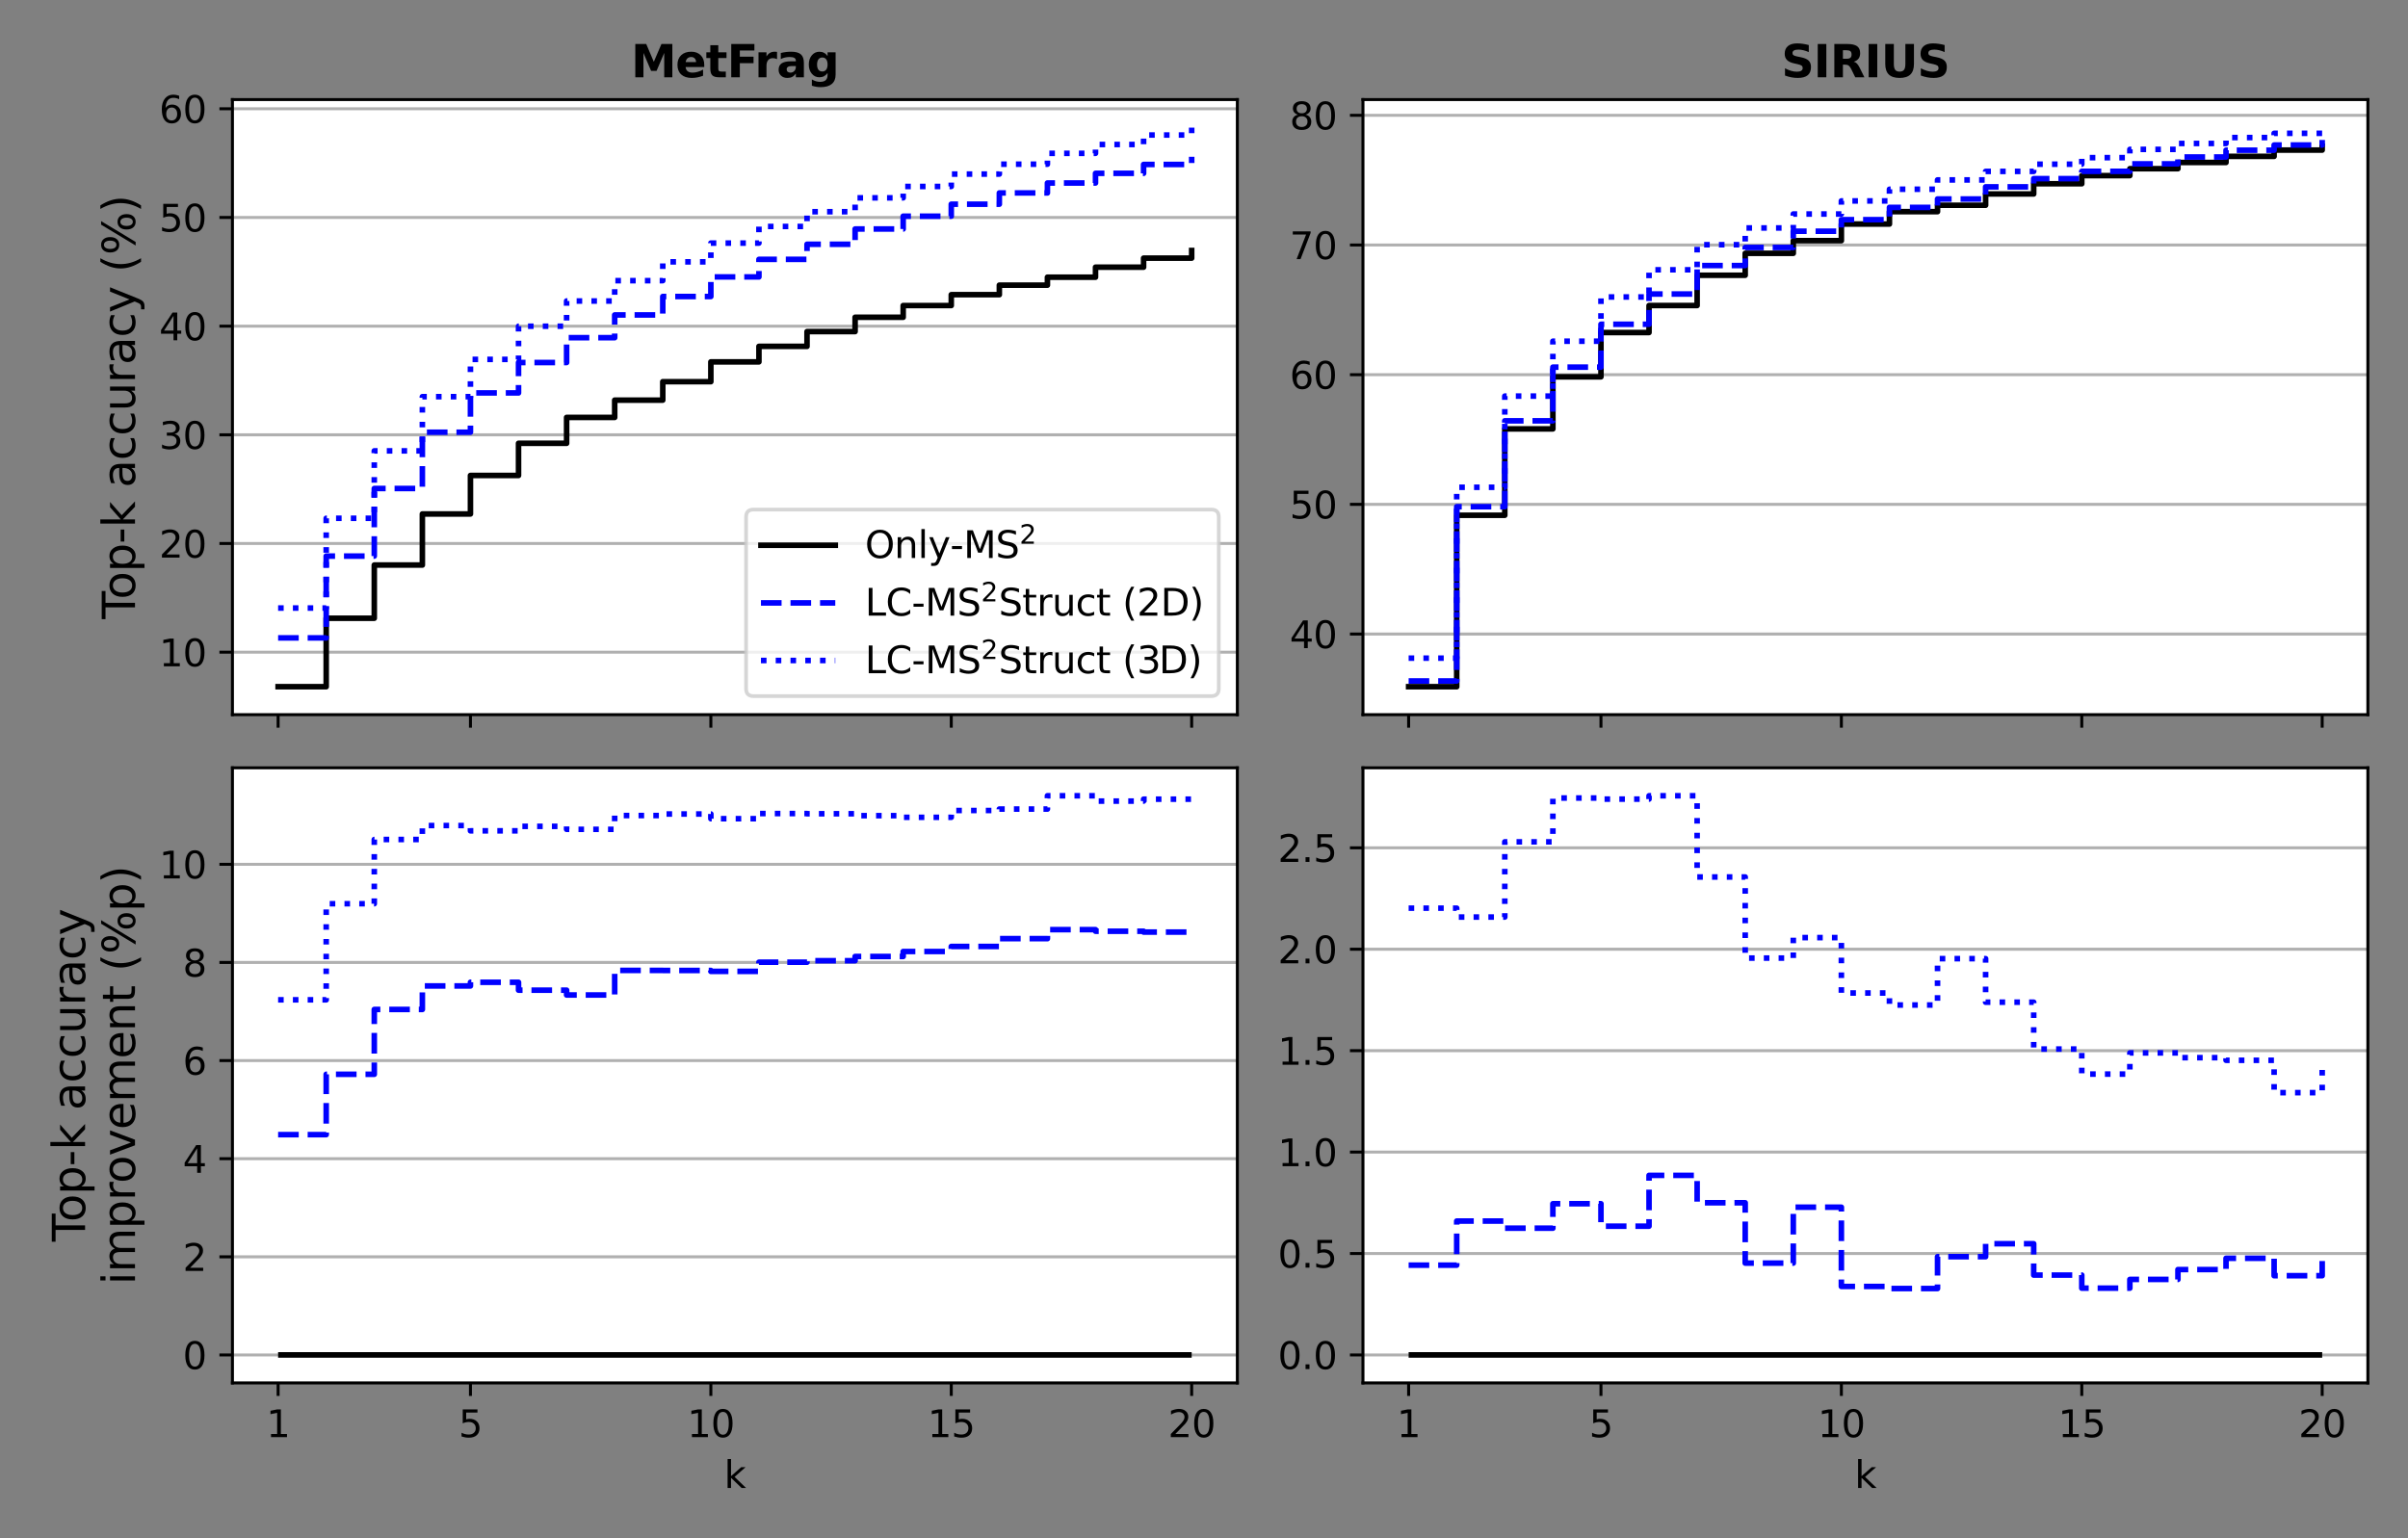 <?xml version="1.0" encoding="utf-8" standalone="no"?>
<!DOCTYPE svg PUBLIC "-//W3C//DTD SVG 1.1//EN"
  "http://www.w3.org/Graphics/SVG/1.1/DTD/svg11.dtd">
<svg height="414pt" version="1.1" viewBox="0 0 648 414" width="648pt" xmlns="http://www.w3.org/2000/svg" xmlns:xlink="http://www.w3.org/1999/xlink">
 <rect x="0" y="0" width="648" height="414" fill="#808080" stroke="none"/>
 <defs>
  <style type="text/css">*{stroke-linecap:butt;stroke-linejoin:round;}</style>
 </defs>
 <g id="figure_1">
  <g id="patch_1">
   <path d="M 0 414 
L 648 414 
L 648 0 
L 0 0 
z
" style="fill:none;"/>
  </g>
  <g id="axes_1">
   <g id="patch_2">
    <path d="M 62.55 192.35 
L 332.975 192.35 
L 332.975 26.8 
L 62.55 26.8 
z
" style="fill:#ffffff;"/>
   </g>
   <g id="matplotlib.axis_1">
    <g id="xtick_1">
     <g id="line2d_1">
      <defs>
       <path d="M 0 0 
L 0 3.5 
" id="m4ef43c8782" style="stroke:#000000;stroke-width:0.8;"/>
      </defs>
      <g>
       <use style="stroke:#000000;stroke-width:0.8;" x="74.842" xlink:href="#m4ef43c8782" y="192.35"/>
      </g>
     </g>
    </g>
    <g id="xtick_2">
     <g id="line2d_2">
      <g>
       <use style="stroke:#000000;stroke-width:0.8;" x="126.598" xlink:href="#m4ef43c8782" y="192.35"/>
      </g>
     </g>
    </g>
    <g id="xtick_3">
     <g id="line2d_3">
      <g>
       <use style="stroke:#000000;stroke-width:0.8;" x="191.293" xlink:href="#m4ef43c8782" y="192.35"/>
      </g>
     </g>
    </g>
    <g id="xtick_4">
     <g id="line2d_4">
      <g>
       <use style="stroke:#000000;stroke-width:0.8;" x="255.988" xlink:href="#m4ef43c8782" y="192.35"/>
      </g>
     </g>
    </g>
    <g id="xtick_5">
     <g id="line2d_5">
      <g>
       <use style="stroke:#000000;stroke-width:0.8;" x="320.683" xlink:href="#m4ef43c8782" y="192.35"/>
      </g>
     </g>
    </g>
   </g>
   <g id="matplotlib.axis_2">
    <g id="ytick_1">
     <g id="line2d_6">
      <path clip-path="url(#pa59b6a7a41)" d="M 62.55 175.532 
L 332.975 175.532 
" style="fill:none;stroke:#b0b0b0;stroke-linecap:square;stroke-width:0.8;"/>
     </g>
     <g id="line2d_7">
      <defs>
       <path d="M 0 0 
L -3.5 0 
" id="m6d84b61e17" style="stroke:#000000;stroke-width:0.8;"/>
      </defs>
      <g>
       <use style="stroke:#000000;stroke-width:0.8;" x="62.55" xlink:href="#m6d84b61e17" y="175.532"/>
      </g>
     </g>
     <g id="text_1">
      <!-- 10 -->
      <g transform="translate(42.825 179.332)scale(0.1 -0.1)">
       <defs>
        <path d="M 794 531 
L 1825 531 
L 1825 4091 
L 703 3866 
L 703 4441 
L 1819 4666 
L 2450 4666 
L 2450 531 
L 3481 531 
L 3481 0 
L 794 0 
L 794 531 
z
" id="DejaVuSans-31" transform="scale(0.016)"/>
        <path d="M 2034 4250 
Q 1547 4250 1301 3770 
Q 1056 3291 1056 2328 
Q 1056 1369 1301 889 
Q 1547 409 2034 409 
Q 2525 409 2770 889 
Q 3016 1369 3016 2328 
Q 3016 3291 2770 3770 
Q 2525 4250 2034 4250 
z
M 2034 4750 
Q 2819 4750 3233 4129 
Q 3647 3509 3647 2328 
Q 3647 1150 3233 529 
Q 2819 -91 2034 -91 
Q 1250 -91 836 529 
Q 422 1150 422 2328 
Q 422 3509 836 4129 
Q 1250 4750 2034 4750 
z
" id="DejaVuSans-30" transform="scale(0.016)"/>
       </defs>
       <use xlink:href="#DejaVuSans-31"/>
       <use x="63.623" xlink:href="#DejaVuSans-30"/>
      </g>
     </g>
    </g>
    <g id="ytick_2">
     <g id="line2d_8">
      <path clip-path="url(#pa59b6a7a41)" d="M 62.55 146.281 
L 332.975 146.281 
" style="fill:none;stroke:#b0b0b0;stroke-linecap:square;stroke-width:0.8;"/>
     </g>
     <g id="line2d_9">
      <g>
       <use style="stroke:#000000;stroke-width:0.8;" x="62.55" xlink:href="#m6d84b61e17" y="146.281"/>
      </g>
     </g>
     <g id="text_2">
      <!-- 20 -->
      <g transform="translate(42.825 150.081)scale(0.1 -0.1)">
       <defs>
        <path d="M 1228 531 
L 3431 531 
L 3431 0 
L 469 0 
L 469 531 
Q 828 903 1448 1529 
Q 2069 2156 2228 2338 
Q 2531 2678 2651 2914 
Q 2772 3150 2772 3378 
Q 2772 3750 2511 3984 
Q 2250 4219 1831 4219 
Q 1534 4219 1204 4116 
Q 875 4013 500 3803 
L 500 4441 
Q 881 4594 1212 4672 
Q 1544 4750 1819 4750 
Q 2544 4750 2975 4387 
Q 3406 4025 3406 3419 
Q 3406 3131 3298 2873 
Q 3191 2616 2906 2266 
Q 2828 2175 2409 1742 
Q 1991 1309 1228 531 
z
" id="DejaVuSans-32" transform="scale(0.016)"/>
       </defs>
       <use xlink:href="#DejaVuSans-32"/>
       <use x="63.623" xlink:href="#DejaVuSans-30"/>
      </g>
     </g>
    </g>
    <g id="ytick_3">
     <g id="line2d_10">
      <path clip-path="url(#pa59b6a7a41)" d="M 62.55 117.03 
L 332.975 117.03 
" style="fill:none;stroke:#b0b0b0;stroke-linecap:square;stroke-width:0.8;"/>
     </g>
     <g id="line2d_11">
      <g>
       <use style="stroke:#000000;stroke-width:0.8;" x="62.55" xlink:href="#m6d84b61e17" y="117.03"/>
      </g>
     </g>
     <g id="text_3">
      <!-- 30 -->
      <g transform="translate(42.825 120.829)scale(0.1 -0.1)">
       <defs>
        <path d="M 2597 2516 
Q 3050 2419 3304 2112 
Q 3559 1806 3559 1356 
Q 3559 666 3084 287 
Q 2609 -91 1734 -91 
Q 1441 -91 1130 -33 
Q 819 25 488 141 
L 488 750 
Q 750 597 1062 519 
Q 1375 441 1716 441 
Q 2309 441 2620 675 
Q 2931 909 2931 1356 
Q 2931 1769 2642 2001 
Q 2353 2234 1838 2234 
L 1294 2234 
L 1294 2753 
L 1863 2753 
Q 2328 2753 2575 2939 
Q 2822 3125 2822 3475 
Q 2822 3834 2567 4026 
Q 2313 4219 1838 4219 
Q 1578 4219 1281 4162 
Q 984 4106 628 3988 
L 628 4550 
Q 988 4650 1302 4700 
Q 1616 4750 1894 4750 
Q 2613 4750 3031 4423 
Q 3450 4097 3450 3541 
Q 3450 3153 3228 2886 
Q 3006 2619 2597 2516 
z
" id="DejaVuSans-33" transform="scale(0.016)"/>
       </defs>
       <use xlink:href="#DejaVuSans-33"/>
       <use x="63.623" xlink:href="#DejaVuSans-30"/>
      </g>
     </g>
    </g>
    <g id="ytick_4">
     <g id="line2d_12">
      <path clip-path="url(#pa59b6a7a41)" d="M 62.55 87.779 
L 332.975 87.779 
" style="fill:none;stroke:#b0b0b0;stroke-linecap:square;stroke-width:0.8;"/>
     </g>
     <g id="line2d_13">
      <g>
       <use style="stroke:#000000;stroke-width:0.8;" x="62.55" xlink:href="#m6d84b61e17" y="87.779"/>
      </g>
     </g>
     <g id="text_4">
      <!-- 40 -->
      <g transform="translate(42.825 91.578)scale(0.1 -0.1)">
       <defs>
        <path d="M 2419 4116 
L 825 1625 
L 2419 1625 
L 2419 4116 
z
M 2253 4666 
L 3047 4666 
L 3047 1625 
L 3713 1625 
L 3713 1100 
L 3047 1100 
L 3047 0 
L 2419 0 
L 2419 1100 
L 313 1100 
L 313 1709 
L 2253 4666 
z
" id="DejaVuSans-34" transform="scale(0.016)"/>
       </defs>
       <use xlink:href="#DejaVuSans-34"/>
       <use x="63.623" xlink:href="#DejaVuSans-30"/>
      </g>
     </g>
    </g>
    <g id="ytick_5">
     <g id="line2d_14">
      <path clip-path="url(#pa59b6a7a41)" d="M 62.55 58.528 
L 332.975 58.528 
" style="fill:none;stroke:#b0b0b0;stroke-linecap:square;stroke-width:0.8;"/>
     </g>
     <g id="line2d_15">
      <g>
       <use style="stroke:#000000;stroke-width:0.8;" x="62.55" xlink:href="#m6d84b61e17" y="58.528"/>
      </g>
     </g>
     <g id="text_5">
      <!-- 50 -->
      <g transform="translate(42.825 62.327)scale(0.1 -0.1)">
       <defs>
        <path d="M 691 4666 
L 3169 4666 
L 3169 4134 
L 1269 4134 
L 1269 2991 
Q 1406 3038 1543 3061 
Q 1681 3084 1819 3084 
Q 2600 3084 3056 2656 
Q 3513 2228 3513 1497 
Q 3513 744 3044 326 
Q 2575 -91 1722 -91 
Q 1428 -91 1123 -41 
Q 819 9 494 109 
L 494 744 
Q 775 591 1075 516 
Q 1375 441 1709 441 
Q 2250 441 2565 725 
Q 2881 1009 2881 1497 
Q 2881 1984 2565 2268 
Q 2250 2553 1709 2553 
Q 1456 2553 1204 2497 
Q 953 2441 691 2322 
L 691 4666 
z
" id="DejaVuSans-35" transform="scale(0.016)"/>
       </defs>
       <use xlink:href="#DejaVuSans-35"/>
       <use x="63.623" xlink:href="#DejaVuSans-30"/>
      </g>
     </g>
    </g>
    <g id="ytick_6">
     <g id="line2d_16">
      <path clip-path="url(#pa59b6a7a41)" d="M 62.55 29.277 
L 332.975 29.277 
" style="fill:none;stroke:#b0b0b0;stroke-linecap:square;stroke-width:0.8;"/>
     </g>
     <g id="line2d_17">
      <g>
       <use style="stroke:#000000;stroke-width:0.8;" x="62.55" xlink:href="#m6d84b61e17" y="29.277"/>
      </g>
     </g>
     <g id="text_6">
      <!-- 60 -->
      <g transform="translate(42.825 33.076)scale(0.1 -0.1)">
       <defs>
        <path d="M 2113 2584 
Q 1688 2584 1439 2293 
Q 1191 2003 1191 1497 
Q 1191 994 1439 701 
Q 1688 409 2113 409 
Q 2538 409 2786 701 
Q 3034 994 3034 1497 
Q 3034 2003 2786 2293 
Q 2538 2584 2113 2584 
z
M 3366 4563 
L 3366 3988 
Q 3128 4100 2886 4159 
Q 2644 4219 2406 4219 
Q 1781 4219 1451 3797 
Q 1122 3375 1075 2522 
Q 1259 2794 1537 2939 
Q 1816 3084 2150 3084 
Q 2853 3084 3261 2657 
Q 3669 2231 3669 1497 
Q 3669 778 3244 343 
Q 2819 -91 2113 -91 
Q 1303 -91 875 529 
Q 447 1150 447 2328 
Q 447 3434 972 4092 
Q 1497 4750 2381 4750 
Q 2619 4750 2861 4703 
Q 3103 4656 3366 4563 
z
" id="DejaVuSans-36" transform="scale(0.016)"/>
       </defs>
       <use xlink:href="#DejaVuSans-36"/>
       <use x="63.623" xlink:href="#DejaVuSans-30"/>
      </g>
     </g>
    </g>
    <g id="text_7">
     <!-- Top-k accuracy (%) -->
     <g transform="translate(36.329 166.607)rotate(-90)scale(0.12 -0.12)">
      <defs>
       <path d="M -19 4666 
L 3928 4666 
L 3928 4134 
L 2272 4134 
L 2272 0 
L 1638 0 
L 1638 4134 
L -19 4134 
L -19 4666 
z
" id="DejaVuSans-54" transform="scale(0.016)"/>
       <path d="M 1959 3097 
Q 1497 3097 1228 2736 
Q 959 2375 959 1747 
Q 959 1119 1226 758 
Q 1494 397 1959 397 
Q 2419 397 2687 759 
Q 2956 1122 2956 1747 
Q 2956 2369 2687 2733 
Q 2419 3097 1959 3097 
z
M 1959 3584 
Q 2709 3584 3137 3096 
Q 3566 2609 3566 1747 
Q 3566 888 3137 398 
Q 2709 -91 1959 -91 
Q 1206 -91 779 398 
Q 353 888 353 1747 
Q 353 2609 779 3096 
Q 1206 3584 1959 3584 
z
" id="DejaVuSans-6f" transform="scale(0.016)"/>
       <path d="M 1159 525 
L 1159 -1331 
L 581 -1331 
L 581 3500 
L 1159 3500 
L 1159 2969 
Q 1341 3281 1617 3432 
Q 1894 3584 2278 3584 
Q 2916 3584 3314 3078 
Q 3713 2572 3713 1747 
Q 3713 922 3314 415 
Q 2916 -91 2278 -91 
Q 1894 -91 1617 61 
Q 1341 213 1159 525 
z
M 3116 1747 
Q 3116 2381 2855 2742 
Q 2594 3103 2138 3103 
Q 1681 3103 1420 2742 
Q 1159 2381 1159 1747 
Q 1159 1113 1420 752 
Q 1681 391 2138 391 
Q 2594 391 2855 752 
Q 3116 1113 3116 1747 
z
" id="DejaVuSans-70" transform="scale(0.016)"/>
       <path d="M 313 2009 
L 1997 2009 
L 1997 1497 
L 313 1497 
L 313 2009 
z
" id="DejaVuSans-2d" transform="scale(0.016)"/>
       <path d="M 581 4863 
L 1159 4863 
L 1159 1991 
L 2875 3500 
L 3609 3500 
L 1753 1863 
L 3688 0 
L 2938 0 
L 1159 1709 
L 1159 0 
L 581 0 
L 581 4863 
z
" id="DejaVuSans-6b" transform="scale(0.016)"/>
       <path id="DejaVuSans-20" transform="scale(0.016)"/>
       <path d="M 2194 1759 
Q 1497 1759 1228 1600 
Q 959 1441 959 1056 
Q 959 750 1161 570 
Q 1363 391 1709 391 
Q 2188 391 2477 730 
Q 2766 1069 2766 1631 
L 2766 1759 
L 2194 1759 
z
M 3341 1997 
L 3341 0 
L 2766 0 
L 2766 531 
Q 2569 213 2275 61 
Q 1981 -91 1556 -91 
Q 1019 -91 701 211 
Q 384 513 384 1019 
Q 384 1609 779 1909 
Q 1175 2209 1959 2209 
L 2766 2209 
L 2766 2266 
Q 2766 2663 2505 2880 
Q 2244 3097 1772 3097 
Q 1472 3097 1187 3025 
Q 903 2953 641 2809 
L 641 3341 
Q 956 3463 1253 3523 
Q 1550 3584 1831 3584 
Q 2591 3584 2966 3190 
Q 3341 2797 3341 1997 
z
" id="DejaVuSans-61" transform="scale(0.016)"/>
       <path d="M 3122 3366 
L 3122 2828 
Q 2878 2963 2633 3030 
Q 2388 3097 2138 3097 
Q 1578 3097 1268 2742 
Q 959 2388 959 1747 
Q 959 1106 1268 751 
Q 1578 397 2138 397 
Q 2388 397 2633 464 
Q 2878 531 3122 666 
L 3122 134 
Q 2881 22 2623 -34 
Q 2366 -91 2075 -91 
Q 1284 -91 818 406 
Q 353 903 353 1747 
Q 353 2603 823 3093 
Q 1294 3584 2113 3584 
Q 2378 3584 2631 3529 
Q 2884 3475 3122 3366 
z
" id="DejaVuSans-63" transform="scale(0.016)"/>
       <path d="M 544 1381 
L 544 3500 
L 1119 3500 
L 1119 1403 
Q 1119 906 1312 657 
Q 1506 409 1894 409 
Q 2359 409 2629 706 
Q 2900 1003 2900 1516 
L 2900 3500 
L 3475 3500 
L 3475 0 
L 2900 0 
L 2900 538 
Q 2691 219 2414 64 
Q 2138 -91 1772 -91 
Q 1169 -91 856 284 
Q 544 659 544 1381 
z
M 1991 3584 
L 1991 3584 
z
" id="DejaVuSans-75" transform="scale(0.016)"/>
       <path d="M 2631 2963 
Q 2534 3019 2420 3045 
Q 2306 3072 2169 3072 
Q 1681 3072 1420 2755 
Q 1159 2438 1159 1844 
L 1159 0 
L 581 0 
L 581 3500 
L 1159 3500 
L 1159 2956 
Q 1341 3275 1631 3429 
Q 1922 3584 2338 3584 
Q 2397 3584 2469 3576 
Q 2541 3569 2628 3553 
L 2631 2963 
z
" id="DejaVuSans-72" transform="scale(0.016)"/>
       <path d="M 2059 -325 
Q 1816 -950 1584 -1140 
Q 1353 -1331 966 -1331 
L 506 -1331 
L 506 -850 
L 844 -850 
Q 1081 -850 1212 -737 
Q 1344 -625 1503 -206 
L 1606 56 
L 191 3500 
L 800 3500 
L 1894 763 
L 2988 3500 
L 3597 3500 
L 2059 -325 
z
" id="DejaVuSans-79" transform="scale(0.016)"/>
       <path d="M 1984 4856 
Q 1566 4138 1362 3434 
Q 1159 2731 1159 2009 
Q 1159 1288 1364 580 
Q 1569 -128 1984 -844 
L 1484 -844 
Q 1016 -109 783 600 
Q 550 1309 550 2009 
Q 550 2706 781 3412 
Q 1013 4119 1484 4856 
L 1984 4856 
z
" id="DejaVuSans-28" transform="scale(0.016)"/>
       <path d="M 4653 2053 
Q 4381 2053 4226 1822 
Q 4072 1591 4072 1178 
Q 4072 772 4226 539 
Q 4381 306 4653 306 
Q 4919 306 5073 539 
Q 5228 772 5228 1178 
Q 5228 1588 5073 1820 
Q 4919 2053 4653 2053 
z
M 4653 2450 
Q 5147 2450 5437 2106 
Q 5728 1763 5728 1178 
Q 5728 594 5436 251 
Q 5144 -91 4653 -91 
Q 4153 -91 3862 251 
Q 3572 594 3572 1178 
Q 3572 1766 3864 2108 
Q 4156 2450 4653 2450 
z
M 1428 4353 
Q 1159 4353 1004 4120 
Q 850 3888 850 3481 
Q 850 3069 1003 2837 
Q 1156 2606 1428 2606 
Q 1700 2606 1854 2837 
Q 2009 3069 2009 3481 
Q 2009 3884 1853 4118 
Q 1697 4353 1428 4353 
z
M 4250 4750 
L 4750 4750 
L 1831 -91 
L 1331 -91 
L 4250 4750 
z
M 1428 4750 
Q 1922 4750 2215 4408 
Q 2509 4066 2509 3481 
Q 2509 2891 2217 2550 
Q 1925 2209 1428 2209 
Q 931 2209 642 2551 
Q 353 2894 353 3481 
Q 353 4063 643 4406 
Q 934 4750 1428 4750 
z
" id="DejaVuSans-25" transform="scale(0.016)"/>
       <path d="M 513 4856 
L 1013 4856 
Q 1481 4119 1714 3412 
Q 1947 2706 1947 2009 
Q 1947 1309 1714 600 
Q 1481 -109 1013 -844 
L 513 -844 
Q 928 -128 1133 580 
Q 1338 1288 1338 2009 
Q 1338 2731 1133 3434 
Q 928 4138 513 4856 
z
" id="DejaVuSans-29" transform="scale(0.016)"/>
      </defs>
      <use xlink:href="#DejaVuSans-54"/>
      <use x="44.084" xlink:href="#DejaVuSans-6f"/>
      <use x="105.266" xlink:href="#DejaVuSans-70"/>
      <use x="168.742" xlink:href="#DejaVuSans-2d"/>
      <use x="204.826" xlink:href="#DejaVuSans-6b"/>
      <use x="262.736" xlink:href="#DejaVuSans-20"/>
      <use x="294.523" xlink:href="#DejaVuSans-61"/>
      <use x="355.803" xlink:href="#DejaVuSans-63"/>
      <use x="410.783" xlink:href="#DejaVuSans-63"/>
      <use x="465.764" xlink:href="#DejaVuSans-75"/>
      <use x="529.143" xlink:href="#DejaVuSans-72"/>
      <use x="570.256" xlink:href="#DejaVuSans-61"/>
      <use x="631.535" xlink:href="#DejaVuSans-63"/>
      <use x="686.516" xlink:href="#DejaVuSans-79"/>
      <use x="745.695" xlink:href="#DejaVuSans-20"/>
      <use x="777.482" xlink:href="#DejaVuSans-28"/>
      <use x="816.496" xlink:href="#DejaVuSans-25"/>
      <use x="911.516" xlink:href="#DejaVuSans-29"/>
     </g>
    </g>
   </g>
   <g id="line2d_18">
    <path clip-path="url(#pa59b6a7a41)" d="M 74.842 184.825 
L 87.781 184.825 
L 87.781 166.396 
L 100.72 166.396 
L 100.72 152.077 
L 113.659 152.077 
L 113.659 138.329 
L 126.598 138.329 
L 126.598 127.972 
L 139.537 127.972 
L 139.537 119.315 
L 152.476 119.315 
L 152.476 112.348 
L 165.415 112.348 
L 165.415 107.693 
L 178.354 107.693 
L 178.354 102.728 
L 191.293 102.728 
L 191.293 97.396 
L 204.232 97.396 
L 204.232 93.224 
L 217.171 93.224 
L 217.171 89.245 
L 230.11 89.245 
L 230.11 85.391 
L 243.049 85.391 
L 243.049 82.236 
L 255.988 82.236 
L 255.988 79.313 
L 268.927 79.313 
L 268.927 76.746 
L 281.866 76.746 
L 281.866 74.607 
L 294.805 74.607 
L 294.805 71.914 
L 307.744 71.914 
L 307.744 69.475 
L 320.683 69.475 
L 320.683 67.424 
" style="fill:none;stroke:#000000;stroke-linecap:square;stroke-width:1.5;"/>
   </g>
   <g id="line2d_19">
    <path clip-path="url(#pa59b6a7a41)" d="M 74.842 171.691 
L 87.781 171.691 
L 87.781 149.665 
L 100.72 149.665 
L 100.72 131.479 
L 113.659 131.479 
L 113.659 116.329 
L 126.598 116.329 
L 126.598 105.755 
L 139.537 105.755 
L 139.537 97.567 
L 152.476 97.567 
L 152.476 90.889 
L 165.415 90.889 
L 165.415 84.767 
L 178.354 84.767 
L 178.354 79.805 
L 191.293 79.805 
L 191.293 74.528 
L 204.232 74.528 
L 204.232 69.809 
L 217.171 69.809 
L 217.171 65.741 
L 230.11 65.741 
L 230.11 61.635 
L 243.049 61.635 
L 243.049 58.183 
L 255.988 58.183 
L 255.988 54.96 
L 268.927 54.96 
L 268.927 51.927 
L 281.866 51.927 
L 281.866 49.252 
L 294.805 49.252 
L 294.805 46.652 
L 307.744 46.652 
L 307.744 44.265 
L 320.683 44.265 
L 320.683 42.206 
" style="fill:none;stroke:#0000ff;stroke-dasharray:5.55,2.4;stroke-dashoffset:0;stroke-width:1.5;"/>
   </g>
   <g id="line2d_20">
    <path clip-path="url(#pa59b6a7a41)" d="M 74.842 163.654 
L 87.781 163.654 
L 87.781 139.495 
L 100.72 139.495 
L 100.72 121.348 
L 113.659 121.348 
L 113.659 106.766 
L 126.598 106.766 
L 126.598 96.726 
L 139.537 96.726 
L 139.537 87.801 
L 152.476 87.801 
L 152.476 81.011 
L 165.415 81.011 
L 165.415 75.534 
L 178.354 75.534 
L 178.354 70.477 
L 191.293 70.477 
L 191.293 65.426 
L 204.232 65.426 
L 204.232 60.946 
L 217.171 60.946 
L 217.171 56.981 
L 230.11 56.981 
L 230.11 53.241 
L 243.049 53.241 
L 243.049 50.183 
L 255.988 50.183 
L 255.988 46.854 
L 268.927 46.854 
L 268.927 44.201 
L 281.866 44.201 
L 281.866 41.27 
L 294.805 41.27 
L 294.805 38.893 
L 307.744 38.893 
L 307.744 36.341 
L 320.683 36.341 
L 320.683 34.325 
" style="fill:none;stroke:#0000ff;stroke-dasharray:1.5,2.475;stroke-dashoffset:0;stroke-width:1.5;"/>
   </g>
   <g id="patch_3">
    <path d="M 62.55 192.35 
L 62.55 26.8 
" style="fill:none;stroke:#000000;stroke-linecap:square;stroke-linejoin:miter;stroke-width:0.8;"/>
   </g>
   <g id="patch_4">
    <path d="M 332.975 192.35 
L 332.975 26.8 
" style="fill:none;stroke:#000000;stroke-linecap:square;stroke-linejoin:miter;stroke-width:0.8;"/>
   </g>
   <g id="patch_5">
    <path d="M 62.55 192.35 
L 332.975 192.35 
" style="fill:none;stroke:#000000;stroke-linecap:square;stroke-linejoin:miter;stroke-width:0.8;"/>
   </g>
   <g id="patch_6">
    <path d="M 62.55 26.8 
L 332.975 26.8 
" style="fill:none;stroke:#000000;stroke-linecap:square;stroke-linejoin:miter;stroke-width:0.8;"/>
   </g>
   <g id="text_8">
    <!-- MetFrag -->
    <g transform="translate(169.835 20.8)scale(0.12 -0.12)">
     <defs>
      <path d="M 588 4666 
L 2119 4666 
L 3181 2169 
L 4250 4666 
L 5778 4666 
L 5778 0 
L 4641 0 
L 4641 3413 
L 3566 897 
L 2803 897 
L 1728 3413 
L 1728 0 
L 588 0 
L 588 4666 
z
" id="DejaVuSans-Bold-4d" transform="scale(0.016)"/>
      <path d="M 4031 1759 
L 4031 1441 
L 1416 1441 
Q 1456 1047 1700 850 
Q 1944 653 2381 653 
Q 2734 653 3104 758 
Q 3475 863 3866 1075 
L 3866 213 
Q 3469 63 3072 -14 
Q 2675 -91 2278 -91 
Q 1328 -91 801 392 
Q 275 875 275 1747 
Q 275 2603 792 3093 
Q 1309 3584 2216 3584 
Q 3041 3584 3536 3087 
Q 4031 2591 4031 1759 
z
M 2881 2131 
Q 2881 2450 2695 2645 
Q 2509 2841 2209 2841 
Q 1884 2841 1681 2658 
Q 1478 2475 1428 2131 
L 2881 2131 
z
" id="DejaVuSans-Bold-65" transform="scale(0.016)"/>
      <path d="M 1759 4494 
L 1759 3500 
L 2913 3500 
L 2913 2700 
L 1759 2700 
L 1759 1216 
Q 1759 972 1856 886 
Q 1953 800 2241 800 
L 2816 800 
L 2816 0 
L 1856 0 
Q 1194 0 917 276 
Q 641 553 641 1216 
L 641 2700 
L 84 2700 
L 84 3500 
L 641 3500 
L 641 4494 
L 1759 4494 
z
" id="DejaVuSans-Bold-74" transform="scale(0.016)"/>
      <path d="M 588 4666 
L 3834 4666 
L 3834 3756 
L 1791 3756 
L 1791 2888 
L 3713 2888 
L 3713 1978 
L 1791 1978 
L 1791 0 
L 588 0 
L 588 4666 
z
" id="DejaVuSans-Bold-46" transform="scale(0.016)"/>
      <path d="M 3138 2547 
Q 2991 2616 2845 2648 
Q 2700 2681 2553 2681 
Q 2122 2681 1889 2404 
Q 1656 2128 1656 1613 
L 1656 0 
L 538 0 
L 538 3500 
L 1656 3500 
L 1656 2925 
Q 1872 3269 2151 3426 
Q 2431 3584 2822 3584 
Q 2878 3584 2943 3579 
Q 3009 3575 3134 3559 
L 3138 2547 
z
" id="DejaVuSans-Bold-72" transform="scale(0.016)"/>
      <path d="M 2106 1575 
Q 1756 1575 1579 1456 
Q 1403 1338 1403 1106 
Q 1403 894 1545 773 
Q 1688 653 1941 653 
Q 2256 653 2472 879 
Q 2688 1106 2688 1447 
L 2688 1575 
L 2106 1575 
z
M 3816 1997 
L 3816 0 
L 2688 0 
L 2688 519 
Q 2463 200 2181 54 
Q 1900 -91 1497 -91 
Q 953 -91 614 226 
Q 275 544 275 1050 
Q 275 1666 698 1953 
Q 1122 2241 2028 2241 
L 2688 2241 
L 2688 2328 
Q 2688 2594 2478 2717 
Q 2269 2841 1825 2841 
Q 1466 2841 1156 2769 
Q 847 2697 581 2553 
L 581 3406 
Q 941 3494 1303 3539 
Q 1666 3584 2028 3584 
Q 2975 3584 3395 3211 
Q 3816 2838 3816 1997 
z
" id="DejaVuSans-Bold-61" transform="scale(0.016)"/>
      <path d="M 2919 594 
Q 2688 288 2409 144 
Q 2131 0 1766 0 
Q 1125 0 706 504 
Q 288 1009 288 1791 
Q 288 2575 706 3076 
Q 1125 3578 1766 3578 
Q 2131 3578 2409 3434 
Q 2688 3291 2919 2981 
L 2919 3500 
L 4044 3500 
L 4044 353 
Q 4044 -491 3511 -936 
Q 2978 -1381 1966 -1381 
Q 1638 -1381 1331 -1331 
Q 1025 -1281 716 -1178 
L 716 -306 
Q 1009 -475 1290 -558 
Q 1572 -641 1856 -641 
Q 2406 -641 2662 -400 
Q 2919 -159 2919 353 
L 2919 594 
z
M 2181 2772 
Q 1834 2772 1640 2515 
Q 1447 2259 1447 1791 
Q 1447 1309 1634 1061 
Q 1822 813 2181 813 
Q 2531 813 2725 1069 
Q 2919 1325 2919 1791 
Q 2919 2259 2725 2515 
Q 2531 2772 2181 2772 
z
" id="DejaVuSans-Bold-67" transform="scale(0.016)"/>
     </defs>
     <use xlink:href="#DejaVuSans-Bold-4d"/>
     <use x="99.512" xlink:href="#DejaVuSans-Bold-65"/>
     <use x="167.334" xlink:href="#DejaVuSans-Bold-74"/>
     <use x="215.137" xlink:href="#DejaVuSans-Bold-46"/>
     <use x="277.072" xlink:href="#DejaVuSans-Bold-72"/>
     <use x="326.389" xlink:href="#DejaVuSans-Bold-61"/>
     <use x="393.869" xlink:href="#DejaVuSans-Bold-67"/>
    </g>
   </g>
   <g id="legend_1">
    <g id="patch_7">
     <path d="M 202.775 187.35 
L 325.975 187.35 
Q 327.975 187.35 327.975 185.35 
L 327.975 139.15 
Q 327.975 137.15 325.975 137.15 
L 202.775 137.15 
Q 200.775 137.15 200.775 139.15 
L 200.775 185.35 
Q 200.775 187.35 202.775 187.35 
z
" style="fill:#ffffff;opacity:0.8;stroke:#cccccc;stroke-linejoin:miter;"/>
    </g>
    <g id="line2d_21">
     <path d="M 204.775 146.75 
L 224.775 146.75 
" style="fill:none;stroke:#000000;stroke-linecap:square;stroke-width:1.5;"/>
    </g>
    <g id="line2d_22"/>
    <g id="text_9">
     <!-- Only-MS$^2$ -->
     <g transform="translate(232.775 150.25)scale(0.1 -0.1)">
      <defs>
       <path d="M 2522 4238 
Q 1834 4238 1429 3725 
Q 1025 3213 1025 2328 
Q 1025 1447 1429 934 
Q 1834 422 2522 422 
Q 3209 422 3611 934 
Q 4013 1447 4013 2328 
Q 4013 3213 3611 3725 
Q 3209 4238 2522 4238 
z
M 2522 4750 
Q 3503 4750 4090 4092 
Q 4678 3434 4678 2328 
Q 4678 1225 4090 567 
Q 3503 -91 2522 -91 
Q 1538 -91 948 565 
Q 359 1222 359 2328 
Q 359 3434 948 4092 
Q 1538 4750 2522 4750 
z
" id="DejaVuSans-4f" transform="scale(0.016)"/>
       <path d="M 3513 2113 
L 3513 0 
L 2938 0 
L 2938 2094 
Q 2938 2591 2744 2837 
Q 2550 3084 2163 3084 
Q 1697 3084 1428 2787 
Q 1159 2491 1159 1978 
L 1159 0 
L 581 0 
L 581 3500 
L 1159 3500 
L 1159 2956 
Q 1366 3272 1645 3428 
Q 1925 3584 2291 3584 
Q 2894 3584 3203 3211 
Q 3513 2838 3513 2113 
z
" id="DejaVuSans-6e" transform="scale(0.016)"/>
       <path d="M 603 4863 
L 1178 4863 
L 1178 0 
L 603 0 
L 603 4863 
z
" id="DejaVuSans-6c" transform="scale(0.016)"/>
       <path d="M 628 4666 
L 1569 4666 
L 2759 1491 
L 3956 4666 
L 4897 4666 
L 4897 0 
L 4281 0 
L 4281 4097 
L 3078 897 
L 2444 897 
L 1241 4097 
L 1241 0 
L 628 0 
L 628 4666 
z
" id="DejaVuSans-4d" transform="scale(0.016)"/>
       <path d="M 3425 4513 
L 3425 3897 
Q 3066 4069 2747 4153 
Q 2428 4238 2131 4238 
Q 1616 4238 1336 4038 
Q 1056 3838 1056 3469 
Q 1056 3159 1242 3001 
Q 1428 2844 1947 2747 
L 2328 2669 
Q 3034 2534 3370 2195 
Q 3706 1856 3706 1288 
Q 3706 609 3251 259 
Q 2797 -91 1919 -91 
Q 1588 -91 1214 -16 
Q 841 59 441 206 
L 441 856 
Q 825 641 1194 531 
Q 1563 422 1919 422 
Q 2459 422 2753 634 
Q 3047 847 3047 1241 
Q 3047 1584 2836 1778 
Q 2625 1972 2144 2069 
L 1759 2144 
Q 1053 2284 737 2584 
Q 422 2884 422 3419 
Q 422 4038 858 4394 
Q 1294 4750 2059 4750 
Q 2388 4750 2728 4690 
Q 3069 4631 3425 4513 
z
" id="DejaVuSans-53" transform="scale(0.016)"/>
      </defs>
      <use transform="translate(0 0.766)" xlink:href="#DejaVuSans-4f"/>
      <use transform="translate(78.711 0.766)" xlink:href="#DejaVuSans-6e"/>
      <use transform="translate(142.09 0.766)" xlink:href="#DejaVuSans-6c"/>
      <use transform="translate(169.873 0.766)" xlink:href="#DejaVuSans-79"/>
      <use transform="translate(229.053 0.766)" xlink:href="#DejaVuSans-2d"/>
      <use transform="translate(265.137 0.766)" xlink:href="#DejaVuSans-4d"/>
      <use transform="translate(351.416 0.766)" xlink:href="#DejaVuSans-53"/>
      <use transform="translate(415.85 39.047)scale(0.7)" xlink:href="#DejaVuSans-32"/>
     </g>
    </g>
    <g id="line2d_23">
     <path d="M 204.775 162.27 
L 224.775 162.27 
" style="fill:none;stroke:#0000ff;stroke-dasharray:5.55,2.4;stroke-dashoffset:0;stroke-width:1.5;"/>
    </g>
    <g id="line2d_24"/>
    <g id="text_10">
     <!-- LC-MS$^2$Struct (2D) -->
     <g transform="translate(232.775 165.77)scale(0.1 -0.1)">
      <defs>
       <path d="M 628 4666 
L 1259 4666 
L 1259 531 
L 3531 531 
L 3531 0 
L 628 0 
L 628 4666 
z
" id="DejaVuSans-4c" transform="scale(0.016)"/>
       <path d="M 4122 4306 
L 4122 3641 
Q 3803 3938 3442 4084 
Q 3081 4231 2675 4231 
Q 1875 4231 1450 3742 
Q 1025 3253 1025 2328 
Q 1025 1406 1450 917 
Q 1875 428 2675 428 
Q 3081 428 3442 575 
Q 3803 722 4122 1019 
L 4122 359 
Q 3791 134 3420 21 
Q 3050 -91 2638 -91 
Q 1578 -91 968 557 
Q 359 1206 359 2328 
Q 359 3453 968 4101 
Q 1578 4750 2638 4750 
Q 3056 4750 3426 4639 
Q 3797 4528 4122 4306 
z
" id="DejaVuSans-43" transform="scale(0.016)"/>
       <path d="M 1172 4494 
L 1172 3500 
L 2356 3500 
L 2356 3053 
L 1172 3053 
L 1172 1153 
Q 1172 725 1289 603 
Q 1406 481 1766 481 
L 2356 481 
L 2356 0 
L 1766 0 
Q 1100 0 847 248 
Q 594 497 594 1153 
L 594 3053 
L 172 3053 
L 172 3500 
L 594 3500 
L 594 4494 
L 1172 4494 
z
" id="DejaVuSans-74" transform="scale(0.016)"/>
       <path d="M 1259 4147 
L 1259 519 
L 2022 519 
Q 2988 519 3436 956 
Q 3884 1394 3884 2338 
Q 3884 3275 3436 3711 
Q 2988 4147 2022 4147 
L 1259 4147 
z
M 628 4666 
L 1925 4666 
Q 3281 4666 3915 4102 
Q 4550 3538 4550 2338 
Q 4550 1131 3912 565 
Q 3275 0 1925 0 
L 628 0 
L 628 4666 
z
" id="DejaVuSans-44" transform="scale(0.016)"/>
      </defs>
      <use transform="translate(0 0.766)" xlink:href="#DejaVuSans-4c"/>
      <use transform="translate(55.713 0.766)" xlink:href="#DejaVuSans-43"/>
      <use transform="translate(125.537 0.766)" xlink:href="#DejaVuSans-2d"/>
      <use transform="translate(161.621 0.766)" xlink:href="#DejaVuSans-4d"/>
      <use transform="translate(247.9 0.766)" xlink:href="#DejaVuSans-53"/>
      <use transform="translate(312.334 39.047)scale(0.7)" xlink:href="#DejaVuSans-32"/>
      <use transform="translate(359.604 0.766)" xlink:href="#DejaVuSans-53"/>
      <use transform="translate(423.081 0.766)" xlink:href="#DejaVuSans-74"/>
      <use transform="translate(462.29 0.766)" xlink:href="#DejaVuSans-72"/>
      <use transform="translate(503.403 0.766)" xlink:href="#DejaVuSans-75"/>
      <use transform="translate(566.782 0.766)" xlink:href="#DejaVuSans-63"/>
      <use transform="translate(621.763 0.766)" xlink:href="#DejaVuSans-74"/>
      <use transform="translate(660.972 0.766)" xlink:href="#DejaVuSans-20"/>
      <use transform="translate(692.759 0.766)" xlink:href="#DejaVuSans-28"/>
      <use transform="translate(731.772 0.766)" xlink:href="#DejaVuSans-32"/>
      <use transform="translate(795.396 0.766)" xlink:href="#DejaVuSans-44"/>
      <use transform="translate(872.397 0.766)" xlink:href="#DejaVuSans-29"/>
     </g>
    </g>
    <g id="line2d_25">
     <path d="M 204.775 177.77 
L 224.775 177.77 
" style="fill:none;stroke:#0000ff;stroke-dasharray:1.5,2.475;stroke-dashoffset:0;stroke-width:1.5;"/>
    </g>
    <g id="line2d_26"/>
    <g id="text_11">
     <!-- LC-MS$^2$Struct (3D) -->
     <g transform="translate(232.775 181.27)scale(0.1 -0.1)">
      <use transform="translate(0 0.766)" xlink:href="#DejaVuSans-4c"/>
      <use transform="translate(55.713 0.766)" xlink:href="#DejaVuSans-43"/>
      <use transform="translate(125.537 0.766)" xlink:href="#DejaVuSans-2d"/>
      <use transform="translate(161.621 0.766)" xlink:href="#DejaVuSans-4d"/>
      <use transform="translate(247.9 0.766)" xlink:href="#DejaVuSans-53"/>
      <use transform="translate(312.334 39.047)scale(0.7)" xlink:href="#DejaVuSans-32"/>
      <use transform="translate(359.604 0.766)" xlink:href="#DejaVuSans-53"/>
      <use transform="translate(423.081 0.766)" xlink:href="#DejaVuSans-74"/>
      <use transform="translate(462.29 0.766)" xlink:href="#DejaVuSans-72"/>
      <use transform="translate(503.403 0.766)" xlink:href="#DejaVuSans-75"/>
      <use transform="translate(566.782 0.766)" xlink:href="#DejaVuSans-63"/>
      <use transform="translate(621.763 0.766)" xlink:href="#DejaVuSans-74"/>
      <use transform="translate(660.972 0.766)" xlink:href="#DejaVuSans-20"/>
      <use transform="translate(692.759 0.766)" xlink:href="#DejaVuSans-28"/>
      <use transform="translate(731.772 0.766)" xlink:href="#DejaVuSans-33"/>
      <use transform="translate(790.896 0.766)" xlink:href="#DejaVuSans-44"/>
      <use transform="translate(867.897 0.766)" xlink:href="#DejaVuSans-29"/>
     </g>
    </g>
   </g>
  </g>
  <g id="axes_2">
   <g id="patch_8">
    <path d="M 366.775 192.35 
L 637.2 192.35 
L 637.2 26.8 
L 366.775 26.8 
z
" style="fill:#ffffff;"/>
   </g>
   <g id="matplotlib.axis_3">
    <g id="xtick_6">
     <g id="line2d_27">
      <g>
       <use style="stroke:#000000;stroke-width:0.8;" x="379.067" xlink:href="#m4ef43c8782" y="192.35"/>
      </g>
     </g>
    </g>
    <g id="xtick_7">
     <g id="line2d_28">
      <g>
       <use style="stroke:#000000;stroke-width:0.8;" x="430.823" xlink:href="#m4ef43c8782" y="192.35"/>
      </g>
     </g>
    </g>
    <g id="xtick_8">
     <g id="line2d_29">
      <g>
       <use style="stroke:#000000;stroke-width:0.8;" x="495.518" xlink:href="#m4ef43c8782" y="192.35"/>
      </g>
     </g>
    </g>
    <g id="xtick_9">
     <g id="line2d_30">
      <g>
       <use style="stroke:#000000;stroke-width:0.8;" x="560.213" xlink:href="#m4ef43c8782" y="192.35"/>
      </g>
     </g>
    </g>
    <g id="xtick_10">
     <g id="line2d_31">
      <g>
       <use style="stroke:#000000;stroke-width:0.8;" x="624.908" xlink:href="#m4ef43c8782" y="192.35"/>
      </g>
     </g>
    </g>
   </g>
   <g id="matplotlib.axis_4">
    <g id="ytick_7">
     <g id="line2d_32">
      <path clip-path="url(#pe28d913c98)" d="M 366.775 170.648 
L 637.2 170.648 
" style="fill:none;stroke:#b0b0b0;stroke-linecap:square;stroke-width:0.8;"/>
     </g>
     <g id="line2d_33">
      <g>
       <use style="stroke:#000000;stroke-width:0.8;" x="366.775" xlink:href="#m6d84b61e17" y="170.648"/>
      </g>
     </g>
     <g id="text_12">
      <!-- 40 -->
      <g transform="translate(347.05 174.447)scale(0.1 -0.1)">
       <use xlink:href="#DejaVuSans-34"/>
       <use x="63.623" xlink:href="#DejaVuSans-30"/>
      </g>
     </g>
    </g>
    <g id="ytick_8">
     <g id="line2d_34">
      <path clip-path="url(#pe28d913c98)" d="M 366.775 135.744 
L 637.2 135.744 
" style="fill:none;stroke:#b0b0b0;stroke-linecap:square;stroke-width:0.8;"/>
     </g>
     <g id="line2d_35">
      <g>
       <use style="stroke:#000000;stroke-width:0.8;" x="366.775" xlink:href="#m6d84b61e17" y="135.744"/>
      </g>
     </g>
     <g id="text_13">
      <!-- 50 -->
      <g transform="translate(347.05 139.543)scale(0.1 -0.1)">
       <use xlink:href="#DejaVuSans-35"/>
       <use x="63.623" xlink:href="#DejaVuSans-30"/>
      </g>
     </g>
    </g>
    <g id="ytick_9">
     <g id="line2d_36">
      <path clip-path="url(#pe28d913c98)" d="M 366.775 100.84 
L 637.2 100.84 
" style="fill:none;stroke:#b0b0b0;stroke-linecap:square;stroke-width:0.8;"/>
     </g>
     <g id="line2d_37">
      <g>
       <use style="stroke:#000000;stroke-width:0.8;" x="366.775" xlink:href="#m6d84b61e17" y="100.84"/>
      </g>
     </g>
     <g id="text_14">
      <!-- 60 -->
      <g transform="translate(347.05 104.639)scale(0.1 -0.1)">
       <use xlink:href="#DejaVuSans-36"/>
       <use x="63.623" xlink:href="#DejaVuSans-30"/>
      </g>
     </g>
    </g>
    <g id="ytick_10">
     <g id="line2d_38">
      <path clip-path="url(#pe28d913c98)" d="M 366.775 65.936 
L 637.2 65.936 
" style="fill:none;stroke:#b0b0b0;stroke-linecap:square;stroke-width:0.8;"/>
     </g>
     <g id="line2d_39">
      <g>
       <use style="stroke:#000000;stroke-width:0.8;" x="366.775" xlink:href="#m6d84b61e17" y="65.936"/>
      </g>
     </g>
     <g id="text_15">
      <!-- 70 -->
      <g transform="translate(347.05 69.735)scale(0.1 -0.1)">
       <defs>
        <path d="M 525 4666 
L 3525 4666 
L 3525 4397 
L 1831 0 
L 1172 0 
L 2766 4134 
L 525 4134 
L 525 4666 
z
" id="DejaVuSans-37" transform="scale(0.016)"/>
       </defs>
       <use xlink:href="#DejaVuSans-37"/>
       <use x="63.623" xlink:href="#DejaVuSans-30"/>
      </g>
     </g>
    </g>
    <g id="ytick_11">
     <g id="line2d_40">
      <path clip-path="url(#pe28d913c98)" d="M 366.775 31.032 
L 637.2 31.032 
" style="fill:none;stroke:#b0b0b0;stroke-linecap:square;stroke-width:0.8;"/>
     </g>
     <g id="line2d_41">
      <g>
       <use style="stroke:#000000;stroke-width:0.8;" x="366.775" xlink:href="#m6d84b61e17" y="31.032"/>
      </g>
     </g>
     <g id="text_16">
      <!-- 80 -->
      <g transform="translate(347.05 34.832)scale(0.1 -0.1)">
       <defs>
        <path d="M 2034 2216 
Q 1584 2216 1326 1975 
Q 1069 1734 1069 1313 
Q 1069 891 1326 650 
Q 1584 409 2034 409 
Q 2484 409 2743 651 
Q 3003 894 3003 1313 
Q 3003 1734 2745 1975 
Q 2488 2216 2034 2216 
z
M 1403 2484 
Q 997 2584 770 2862 
Q 544 3141 544 3541 
Q 544 4100 942 4425 
Q 1341 4750 2034 4750 
Q 2731 4750 3128 4425 
Q 3525 4100 3525 3541 
Q 3525 3141 3298 2862 
Q 3072 2584 2669 2484 
Q 3125 2378 3379 2068 
Q 3634 1759 3634 1313 
Q 3634 634 3220 271 
Q 2806 -91 2034 -91 
Q 1263 -91 848 271 
Q 434 634 434 1313 
Q 434 1759 690 2068 
Q 947 2378 1403 2484 
z
M 1172 3481 
Q 1172 3119 1398 2916 
Q 1625 2713 2034 2713 
Q 2441 2713 2670 2916 
Q 2900 3119 2900 3481 
Q 2900 3844 2670 4047 
Q 2441 4250 2034 4250 
Q 1625 4250 1398 4047 
Q 1172 3844 1172 3481 
z
" id="DejaVuSans-38" transform="scale(0.016)"/>
       </defs>
       <use xlink:href="#DejaVuSans-38"/>
       <use x="63.623" xlink:href="#DejaVuSans-30"/>
      </g>
     </g>
    </g>
   </g>
   <g id="line2d_42">
    <path clip-path="url(#pe28d913c98)" d="M 379.067 184.825 
L 392.006 184.825 
L 392.006 138.679 
L 404.945 138.679 
L 404.945 115.437 
L 417.884 115.437 
L 417.884 101.419 
L 430.823 101.419 
L 430.823 89.495 
L 443.762 89.495 
L 443.762 82.23 
L 456.701 82.23 
L 456.701 74.087 
L 469.64 74.087 
L 469.64 68.179 
L 482.579 68.179 
L 482.579 64.78 
L 495.518 64.78 
L 495.518 60.301 
L 508.457 60.301 
L 508.457 56.961 
L 521.396 56.961 
L 521.396 55.243 
L 534.335 55.243 
L 534.335 52.203 
L 547.274 52.203 
L 547.274 49.457 
L 560.213 49.457 
L 560.213 47.267 
L 573.152 47.267 
L 573.152 45.398 
L 586.091 45.398 
L 586.091 43.732 
L 599.03 43.732 
L 599.03 42.091 
L 611.969 42.091 
L 611.969 40.397 
L 624.908 40.397 
L 624.908 39.364 
" style="fill:none;stroke:#000000;stroke-linecap:square;stroke-width:1.5;"/>
   </g>
   <g id="line2d_43">
    <path clip-path="url(#pe28d913c98)" d="M 379.067 183.28 
L 392.006 183.28 
L 392.006 136.375 
L 404.945 136.375 
L 404.945 113.256 
L 417.884 113.256 
L 417.884 98.817 
L 430.823 98.817 
L 430.823 87.279 
L 443.762 87.279 
L 443.762 79.14 
L 456.701 79.14 
L 456.701 71.469 
L 469.64 71.469 
L 469.64 66.599 
L 482.579 66.599 
L 482.579 62.238 
L 495.518 62.238 
L 495.518 59.123 
L 508.457 59.123 
L 508.457 55.818 
L 521.396 55.818 
L 521.396 53.552 
L 534.335 53.552 
L 534.335 50.29 
L 547.274 50.29 
L 547.274 48.083 
L 560.213 48.083 
L 560.213 46.118 
L 573.152 46.118 
L 573.152 44.099 
L 586.091 44.099 
L 586.091 42.263 
L 599.03 42.263 
L 599.03 40.429 
L 611.969 40.429 
L 611.969 39.034 
L 624.908 39.034 
L 624.908 37.673 
" style="fill:none;stroke:#0000ff;stroke-dasharray:5.55,2.4;stroke-dashoffset:0;stroke-width:1.5;"/>
   </g>
   <g id="line2d_44">
    <path clip-path="url(#pe28d913c98)" d="M 379.067 177.138 
L 392.006 177.138 
L 392.006 131.144 
L 404.945 131.144 
L 404.945 106.608 
L 417.884 106.608 
L 417.884 91.836 
L 430.823 91.836 
L 430.823 79.931 
L 443.762 79.931 
L 443.762 72.609 
L 456.701 72.609 
L 456.701 65.863 
L 469.64 65.863 
L 469.64 61.351 
L 482.579 61.351 
L 482.579 57.598 
L 495.518 57.598 
L 495.518 54.074 
L 508.457 54.074 
L 508.457 50.939 
L 521.396 50.939 
L 521.396 48.424 
L 534.335 48.424 
L 534.335 46.134 
L 547.274 46.134 
L 547.274 44.194 
L 560.213 44.194 
L 560.213 42.435 
L 573.152 42.435 
L 573.152 40.201 
L 586.091 40.201 
L 586.091 38.617 
L 599.03 38.617 
L 599.03 37.021 
L 611.969 37.021 
L 611.969 35.885 
L 624.908 35.885 
L 624.908 34.325 
" style="fill:none;stroke:#0000ff;stroke-dasharray:1.5,2.475;stroke-dashoffset:0;stroke-width:1.5;"/>
   </g>
   <g id="patch_9">
    <path d="M 366.775 192.35 
L 366.775 26.8 
" style="fill:none;stroke:#000000;stroke-linecap:square;stroke-linejoin:miter;stroke-width:0.8;"/>
   </g>
   <g id="patch_10">
    <path d="M 637.2 192.35 
L 637.2 26.8 
" style="fill:none;stroke:#000000;stroke-linecap:square;stroke-linejoin:miter;stroke-width:0.8;"/>
   </g>
   <g id="patch_11">
    <path d="M 366.775 192.35 
L 637.2 192.35 
" style="fill:none;stroke:#000000;stroke-linecap:square;stroke-linejoin:miter;stroke-width:0.8;"/>
   </g>
   <g id="patch_12">
    <path d="M 366.775 26.8 
L 637.2 26.8 
" style="fill:none;stroke:#000000;stroke-linecap:square;stroke-linejoin:miter;stroke-width:0.8;"/>
   </g>
   <g id="text_17">
    <!-- SIRIUS -->
    <g transform="translate(479.389 20.8)scale(0.12 -0.12)">
     <defs>
      <path d="M 3834 4519 
L 3834 3531 
Q 3450 3703 3084 3790 
Q 2719 3878 2394 3878 
Q 1963 3878 1756 3759 
Q 1550 3641 1550 3391 
Q 1550 3203 1689 3098 
Q 1828 2994 2194 2919 
L 2706 2816 
Q 3484 2659 3812 2340 
Q 4141 2022 4141 1434 
Q 4141 663 3683 286 
Q 3225 -91 2284 -91 
Q 1841 -91 1394 -6 
Q 947 78 500 244 
L 500 1259 
Q 947 1022 1364 901 
Q 1781 781 2169 781 
Q 2563 781 2772 912 
Q 2981 1044 2981 1288 
Q 2981 1506 2839 1625 
Q 2697 1744 2272 1838 
L 1806 1941 
Q 1106 2091 782 2419 
Q 459 2747 459 3303 
Q 459 4000 909 4375 
Q 1359 4750 2203 4750 
Q 2588 4750 2994 4692 
Q 3400 4634 3834 4519 
z
" id="DejaVuSans-Bold-53" transform="scale(0.016)"/>
      <path d="M 588 4666 
L 1791 4666 
L 1791 0 
L 588 0 
L 588 4666 
z
" id="DejaVuSans-Bold-49" transform="scale(0.016)"/>
      <path d="M 2297 2597 
Q 2675 2597 2839 2737 
Q 3003 2878 3003 3200 
Q 3003 3519 2839 3656 
Q 2675 3794 2297 3794 
L 1791 3794 
L 1791 2597 
L 2297 2597 
z
M 1791 1766 
L 1791 0 
L 588 0 
L 588 4666 
L 2425 4666 
Q 3347 4666 3776 4356 
Q 4206 4047 4206 3378 
Q 4206 2916 3982 2619 
Q 3759 2322 3309 2181 
Q 3556 2125 3751 1926 
Q 3947 1728 4147 1325 
L 4800 0 
L 3519 0 
L 2950 1159 
Q 2778 1509 2601 1637 
Q 2425 1766 2131 1766 
L 1791 1766 
z
" id="DejaVuSans-Bold-52" transform="scale(0.016)"/>
      <path d="M 588 4666 
L 1791 4666 
L 1791 1869 
Q 1791 1291 1980 1042 
Q 2169 794 2597 794 
Q 3028 794 3217 1042 
Q 3406 1291 3406 1869 
L 3406 4666 
L 4609 4666 
L 4609 1869 
Q 4609 878 4112 393 
Q 3616 -91 2597 -91 
Q 1581 -91 1084 393 
Q 588 878 588 1869 
L 588 4666 
z
" id="DejaVuSans-Bold-55" transform="scale(0.016)"/>
     </defs>
     <use xlink:href="#DejaVuSans-Bold-53"/>
     <use x="72.021" xlink:href="#DejaVuSans-Bold-49"/>
     <use x="109.229" xlink:href="#DejaVuSans-Bold-52"/>
     <use x="186.23" xlink:href="#DejaVuSans-Bold-49"/>
     <use x="223.438" xlink:href="#DejaVuSans-Bold-55"/>
     <use x="304.639" xlink:href="#DejaVuSans-Bold-53"/>
    </g>
   </g>
  </g>
  <g id="axes_3">
   <g id="patch_13">
    <path d="M 62.55 372.2 
L 332.975 372.2 
L 332.975 206.65 
L 62.55 206.65 
z
" style="fill:#ffffff;"/>
   </g>
   <g id="matplotlib.axis_5">
    <g id="xtick_11">
     <g id="line2d_45">
      <g>
       <use style="stroke:#000000;stroke-width:0.8;" x="74.842" xlink:href="#m4ef43c8782" y="372.2"/>
      </g>
     </g>
     <g id="text_18">
      <!-- 1 -->
      <g transform="translate(71.661 386.798)scale(0.1 -0.1)">
       <use xlink:href="#DejaVuSans-31"/>
      </g>
     </g>
    </g>
    <g id="xtick_12">
     <g id="line2d_46">
      <g>
       <use style="stroke:#000000;stroke-width:0.8;" x="126.598" xlink:href="#m4ef43c8782" y="372.2"/>
      </g>
     </g>
     <g id="text_19">
      <!-- 5 -->
      <g transform="translate(123.417 386.798)scale(0.1 -0.1)">
       <use xlink:href="#DejaVuSans-35"/>
      </g>
     </g>
    </g>
    <g id="xtick_13">
     <g id="line2d_47">
      <g>
       <use style="stroke:#000000;stroke-width:0.8;" x="191.293" xlink:href="#m4ef43c8782" y="372.2"/>
      </g>
     </g>
     <g id="text_20">
      <!-- 10 -->
      <g transform="translate(184.931 386.798)scale(0.1 -0.1)">
       <use xlink:href="#DejaVuSans-31"/>
       <use x="63.623" xlink:href="#DejaVuSans-30"/>
      </g>
     </g>
    </g>
    <g id="xtick_14">
     <g id="line2d_48">
      <g>
       <use style="stroke:#000000;stroke-width:0.8;" x="255.988" xlink:href="#m4ef43c8782" y="372.2"/>
      </g>
     </g>
     <g id="text_21">
      <!-- 15 -->
      <g transform="translate(249.625 386.798)scale(0.1 -0.1)">
       <use xlink:href="#DejaVuSans-31"/>
       <use x="63.623" xlink:href="#DejaVuSans-35"/>
      </g>
     </g>
    </g>
    <g id="xtick_15">
     <g id="line2d_49">
      <g>
       <use style="stroke:#000000;stroke-width:0.8;" x="320.683" xlink:href="#m4ef43c8782" y="372.2"/>
      </g>
     </g>
     <g id="text_22">
      <!-- 20 -->
      <g transform="translate(314.32 386.798)scale(0.1 -0.1)">
       <use xlink:href="#DejaVuSans-32"/>
       <use x="63.623" xlink:href="#DejaVuSans-30"/>
      </g>
     </g>
    </g>
    <g id="text_23">
     <!-- k -->
     <g transform="translate(194.867 400.477)scale(0.1 -0.1)">
      <use xlink:href="#DejaVuSans-6b"/>
     </g>
    </g>
   </g>
   <g id="matplotlib.axis_6">
    <g id="ytick_12">
     <g id="line2d_50">
      <path clip-path="url(#pc06bf98efe)" d="M 62.55 364.675 
L 332.975 364.675 
" style="fill:none;stroke:#b0b0b0;stroke-linecap:square;stroke-width:0.8;"/>
     </g>
     <g id="line2d_51">
      <g>
       <use style="stroke:#000000;stroke-width:0.8;" x="62.55" xlink:href="#m6d84b61e17" y="364.675"/>
      </g>
     </g>
     <g id="text_24">
      <!-- 0 -->
      <g transform="translate(49.188 368.474)scale(0.1 -0.1)">
       <use xlink:href="#DejaVuSans-30"/>
      </g>
     </g>
    </g>
    <g id="ytick_13">
     <g id="line2d_52">
      <path clip-path="url(#pc06bf98efe)" d="M 62.55 338.265 
L 332.975 338.265 
" style="fill:none;stroke:#b0b0b0;stroke-linecap:square;stroke-width:0.8;"/>
     </g>
     <g id="line2d_53">
      <g>
       <use style="stroke:#000000;stroke-width:0.8;" x="62.55" xlink:href="#m6d84b61e17" y="338.265"/>
      </g>
     </g>
     <g id="text_25">
      <!-- 2 -->
      <g transform="translate(49.188 342.064)scale(0.1 -0.1)">
       <use xlink:href="#DejaVuSans-32"/>
      </g>
     </g>
    </g>
    <g id="ytick_14">
     <g id="line2d_54">
      <path clip-path="url(#pc06bf98efe)" d="M 62.55 311.854 
L 332.975 311.854 
" style="fill:none;stroke:#b0b0b0;stroke-linecap:square;stroke-width:0.8;"/>
     </g>
     <g id="line2d_55">
      <g>
       <use style="stroke:#000000;stroke-width:0.8;" x="62.55" xlink:href="#m6d84b61e17" y="311.854"/>
      </g>
     </g>
     <g id="text_26">
      <!-- 4 -->
      <g transform="translate(49.188 315.654)scale(0.1 -0.1)">
       <use xlink:href="#DejaVuSans-34"/>
      </g>
     </g>
    </g>
    <g id="ytick_15">
     <g id="line2d_56">
      <path clip-path="url(#pc06bf98efe)" d="M 62.55 285.444 
L 332.975 285.444 
" style="fill:none;stroke:#b0b0b0;stroke-linecap:square;stroke-width:0.8;"/>
     </g>
     <g id="line2d_57">
      <g>
       <use style="stroke:#000000;stroke-width:0.8;" x="62.55" xlink:href="#m6d84b61e17" y="285.444"/>
      </g>
     </g>
     <g id="text_27">
      <!-- 6 -->
      <g transform="translate(49.188 289.243)scale(0.1 -0.1)">
       <use xlink:href="#DejaVuSans-36"/>
      </g>
     </g>
    </g>
    <g id="ytick_16">
     <g id="line2d_58">
      <path clip-path="url(#pc06bf98efe)" d="M 62.55 259.034 
L 332.975 259.034 
" style="fill:none;stroke:#b0b0b0;stroke-linecap:square;stroke-width:0.8;"/>
     </g>
     <g id="line2d_59">
      <g>
       <use style="stroke:#000000;stroke-width:0.8;" x="62.55" xlink:href="#m6d84b61e17" y="259.034"/>
      </g>
     </g>
     <g id="text_28">
      <!-- 8 -->
      <g transform="translate(49.188 262.833)scale(0.1 -0.1)">
       <use xlink:href="#DejaVuSans-38"/>
      </g>
     </g>
    </g>
    <g id="ytick_17">
     <g id="line2d_60">
      <path clip-path="url(#pc06bf98efe)" d="M 62.55 232.624 
L 332.975 232.624 
" style="fill:none;stroke:#b0b0b0;stroke-linecap:square;stroke-width:0.8;"/>
     </g>
     <g id="line2d_61">
      <g>
       <use style="stroke:#000000;stroke-width:0.8;" x="62.55" xlink:href="#m6d84b61e17" y="232.624"/>
      </g>
     </g>
     <g id="text_29">
      <!-- 10 -->
      <g transform="translate(42.825 236.423)scale(0.1 -0.1)">
       <use xlink:href="#DejaVuSans-31"/>
       <use x="63.623" xlink:href="#DejaVuSans-30"/>
      </g>
     </g>
    </g>
    <g id="text_30">
     <!-- Top-k accuracy -->
     <g transform="translate(22.892 334.167)rotate(-90)scale(0.12 -0.12)">
      <use xlink:href="#DejaVuSans-54"/>
      <use x="44.084" xlink:href="#DejaVuSans-6f"/>
      <use x="105.266" xlink:href="#DejaVuSans-70"/>
      <use x="168.742" xlink:href="#DejaVuSans-2d"/>
      <use x="204.826" xlink:href="#DejaVuSans-6b"/>
      <use x="262.736" xlink:href="#DejaVuSans-20"/>
      <use x="294.523" xlink:href="#DejaVuSans-61"/>
      <use x="355.803" xlink:href="#DejaVuSans-63"/>
      <use x="410.783" xlink:href="#DejaVuSans-63"/>
      <use x="465.764" xlink:href="#DejaVuSans-75"/>
      <use x="529.143" xlink:href="#DejaVuSans-72"/>
      <use x="570.256" xlink:href="#DejaVuSans-61"/>
      <use x="631.535" xlink:href="#DejaVuSans-63"/>
      <use x="686.516" xlink:href="#DejaVuSans-79"/>
     </g>
     <!-- improvement (%p) -->
     <g transform="translate(36.329 345.781)rotate(-90)scale(0.12 -0.12)">
      <defs>
       <path d="M 603 3500 
L 1178 3500 
L 1178 0 
L 603 0 
L 603 3500 
z
M 603 4863 
L 1178 4863 
L 1178 4134 
L 603 4134 
L 603 4863 
z
" id="DejaVuSans-69" transform="scale(0.016)"/>
       <path d="M 3328 2828 
Q 3544 3216 3844 3400 
Q 4144 3584 4550 3584 
Q 5097 3584 5394 3201 
Q 5691 2819 5691 2113 
L 5691 0 
L 5113 0 
L 5113 2094 
Q 5113 2597 4934 2840 
Q 4756 3084 4391 3084 
Q 3944 3084 3684 2787 
Q 3425 2491 3425 1978 
L 3425 0 
L 2847 0 
L 2847 2094 
Q 2847 2600 2669 2842 
Q 2491 3084 2119 3084 
Q 1678 3084 1418 2786 
Q 1159 2488 1159 1978 
L 1159 0 
L 581 0 
L 581 3500 
L 1159 3500 
L 1159 2956 
Q 1356 3278 1631 3431 
Q 1906 3584 2284 3584 
Q 2666 3584 2933 3390 
Q 3200 3197 3328 2828 
z
" id="DejaVuSans-6d" transform="scale(0.016)"/>
       <path d="M 191 3500 
L 800 3500 
L 1894 563 
L 2988 3500 
L 3597 3500 
L 2284 0 
L 1503 0 
L 191 3500 
z
" id="DejaVuSans-76" transform="scale(0.016)"/>
       <path d="M 3597 1894 
L 3597 1613 
L 953 1613 
Q 991 1019 1311 708 
Q 1631 397 2203 397 
Q 2534 397 2845 478 
Q 3156 559 3463 722 
L 3463 178 
Q 3153 47 2828 -22 
Q 2503 -91 2169 -91 
Q 1331 -91 842 396 
Q 353 884 353 1716 
Q 353 2575 817 3079 
Q 1281 3584 2069 3584 
Q 2775 3584 3186 3129 
Q 3597 2675 3597 1894 
z
M 3022 2063 
Q 3016 2534 2758 2815 
Q 2500 3097 2075 3097 
Q 1594 3097 1305 2825 
Q 1016 2553 972 2059 
L 3022 2063 
z
" id="DejaVuSans-65" transform="scale(0.016)"/>
      </defs>
      <use xlink:href="#DejaVuSans-69"/>
      <use x="27.783" xlink:href="#DejaVuSans-6d"/>
      <use x="125.195" xlink:href="#DejaVuSans-70"/>
      <use x="188.672" xlink:href="#DejaVuSans-72"/>
      <use x="227.535" xlink:href="#DejaVuSans-6f"/>
      <use x="288.717" xlink:href="#DejaVuSans-76"/>
      <use x="347.896" xlink:href="#DejaVuSans-65"/>
      <use x="409.42" xlink:href="#DejaVuSans-6d"/>
      <use x="506.832" xlink:href="#DejaVuSans-65"/>
      <use x="568.355" xlink:href="#DejaVuSans-6e"/>
      <use x="631.734" xlink:href="#DejaVuSans-74"/>
      <use x="670.943" xlink:href="#DejaVuSans-20"/>
      <use x="702.73" xlink:href="#DejaVuSans-28"/>
      <use x="741.744" xlink:href="#DejaVuSans-25"/>
      <use x="836.764" xlink:href="#DejaVuSans-70"/>
      <use x="900.24" xlink:href="#DejaVuSans-29"/>
     </g>
    </g>
   </g>
   <g id="LineCollection_1">
    <path clip-path="url(#pc06bf98efe)" d="M 74.842 364.675 
L 320.683 364.675 
" style="fill:none;stroke:#000000;stroke-width:1.5;"/>
   </g>
   <g id="line2d_62">
    <path clip-path="url(#pc06bf98efe)" d="M 74.842 305.381 
L 87.781 305.381 
L 87.781 289.142 
L 100.72 289.142 
L 100.72 271.688 
L 113.659 271.688 
L 113.659 265.36 
L 126.598 265.36 
L 126.598 264.375 
L 139.537 264.375 
L 139.537 266.495 
L 152.476 266.495 
L 152.476 267.798 
L 165.415 267.798 
L 165.415 261.175 
L 178.354 261.175 
L 178.354 261.19 
L 191.293 261.19 
L 191.293 261.442 
L 204.232 261.442 
L 204.232 258.972 
L 217.171 258.972 
L 217.171 258.568 
L 230.11 258.568 
L 230.11 257.432 
L 243.049 257.432 
L 243.049 256.091 
L 255.988 256.091 
L 255.988 254.734 
L 268.927 254.734 
L 268.927 252.632 
L 281.866 252.632 
L 281.866 250.21 
L 294.805 250.21 
L 294.805 250.631 
L 307.744 250.631 
L 307.744 250.866 
L 320.683 250.866 
L 320.683 250.827 
" style="fill:none;stroke:#0000ff;stroke-dasharray:5.55,2.4;stroke-dashoffset:0;stroke-width:1.5;"/>
   </g>
   <g id="line2d_63">
    <path clip-path="url(#pc06bf98efe)" d="M 74.842 269.099 
L 87.781 269.099 
L 87.781 243.232 
L 100.72 243.232 
L 100.72 225.95 
L 113.659 225.95 
L 113.659 222.186 
L 126.598 222.186 
L 126.598 223.614 
L 139.537 223.614 
L 139.537 222.405 
L 152.476 222.405 
L 152.476 223.205 
L 165.415 223.205 
L 165.415 219.495 
L 178.354 219.495 
L 178.354 219.08 
L 191.293 219.08 
L 191.293 220.349 
L 204.232 220.349 
L 204.232 218.959 
L 217.171 218.959 
L 217.171 219.022 
L 230.11 219.022 
L 230.11 219.538 
L 243.049 219.538 
L 243.049 219.974 
L 255.988 219.974 
L 255.988 218.142 
L 268.927 218.142 
L 268.927 217.753 
L 281.866 217.753 
L 281.866 214.175 
L 294.805 214.175 
L 294.805 215.605 
L 307.744 215.605 
L 307.744 215.093 
L 320.683 215.093 
L 320.683 215.251 
" style="fill:none;stroke:#0000ff;stroke-dasharray:1.5,2.475;stroke-dashoffset:0;stroke-width:1.5;"/>
   </g>
   <g id="patch_14">
    <path d="M 62.55 372.2 
L 62.55 206.65 
" style="fill:none;stroke:#000000;stroke-linecap:square;stroke-linejoin:miter;stroke-width:0.8;"/>
   </g>
   <g id="patch_15">
    <path d="M 332.975 372.2 
L 332.975 206.65 
" style="fill:none;stroke:#000000;stroke-linecap:square;stroke-linejoin:miter;stroke-width:0.8;"/>
   </g>
   <g id="patch_16">
    <path d="M 62.55 372.2 
L 332.975 372.2 
" style="fill:none;stroke:#000000;stroke-linecap:square;stroke-linejoin:miter;stroke-width:0.8;"/>
   </g>
   <g id="patch_17">
    <path d="M 62.55 206.65 
L 332.975 206.65 
" style="fill:none;stroke:#000000;stroke-linecap:square;stroke-linejoin:miter;stroke-width:0.8;"/>
   </g>
  </g>
  <g id="axes_4">
   <g id="patch_18">
    <path d="M 366.775 372.2 
L 637.2 372.2 
L 637.2 206.65 
L 366.775 206.65 
z
" style="fill:#ffffff;"/>
   </g>
   <g id="matplotlib.axis_7">
    <g id="xtick_16">
     <g id="line2d_64">
      <g>
       <use style="stroke:#000000;stroke-width:0.8;" x="379.067" xlink:href="#m4ef43c8782" y="372.2"/>
      </g>
     </g>
     <g id="text_31">
      <!-- 1 -->
      <g transform="translate(375.886 386.798)scale(0.1 -0.1)">
       <use xlink:href="#DejaVuSans-31"/>
      </g>
     </g>
    </g>
    <g id="xtick_17">
     <g id="line2d_65">
      <g>
       <use style="stroke:#000000;stroke-width:0.8;" x="430.823" xlink:href="#m4ef43c8782" y="372.2"/>
      </g>
     </g>
     <g id="text_32">
      <!-- 5 -->
      <g transform="translate(427.642 386.798)scale(0.1 -0.1)">
       <use xlink:href="#DejaVuSans-35"/>
      </g>
     </g>
    </g>
    <g id="xtick_18">
     <g id="line2d_66">
      <g>
       <use style="stroke:#000000;stroke-width:0.8;" x="495.518" xlink:href="#m4ef43c8782" y="372.2"/>
      </g>
     </g>
     <g id="text_33">
      <!-- 10 -->
      <g transform="translate(489.156 386.798)scale(0.1 -0.1)">
       <use xlink:href="#DejaVuSans-31"/>
       <use x="63.623" xlink:href="#DejaVuSans-30"/>
      </g>
     </g>
    </g>
    <g id="xtick_19">
     <g id="line2d_67">
      <g>
       <use style="stroke:#000000;stroke-width:0.8;" x="560.213" xlink:href="#m4ef43c8782" y="372.2"/>
      </g>
     </g>
     <g id="text_34">
      <!-- 15 -->
      <g transform="translate(553.85 386.798)scale(0.1 -0.1)">
       <use xlink:href="#DejaVuSans-31"/>
       <use x="63.623" xlink:href="#DejaVuSans-35"/>
      </g>
     </g>
    </g>
    <g id="xtick_20">
     <g id="line2d_68">
      <g>
       <use style="stroke:#000000;stroke-width:0.8;" x="624.908" xlink:href="#m4ef43c8782" y="372.2"/>
      </g>
     </g>
     <g id="text_35">
      <!-- 20 -->
      <g transform="translate(618.545 386.798)scale(0.1 -0.1)">
       <use xlink:href="#DejaVuSans-32"/>
       <use x="63.623" xlink:href="#DejaVuSans-30"/>
      </g>
     </g>
    </g>
    <g id="text_36">
     <!-- k -->
     <g transform="translate(499.092 400.477)scale(0.1 -0.1)">
      <use xlink:href="#DejaVuSans-6b"/>
     </g>
    </g>
   </g>
   <g id="matplotlib.axis_8">
    <g id="ytick_18">
     <g id="line2d_69">
      <path clip-path="url(#pafe6d8a071)" d="M 366.775 364.675 
L 637.2 364.675 
" style="fill:none;stroke:#b0b0b0;stroke-linecap:square;stroke-width:0.8;"/>
     </g>
     <g id="line2d_70">
      <g>
       <use style="stroke:#000000;stroke-width:0.8;" x="366.775" xlink:href="#m6d84b61e17" y="364.675"/>
      </g>
     </g>
     <g id="text_37">
      <!-- 0.0 -->
      <g transform="translate(343.872 368.474)scale(0.1 -0.1)">
       <defs>
        <path d="M 684 794 
L 1344 794 
L 1344 0 
L 684 0 
L 684 794 
z
" id="DejaVuSans-2e" transform="scale(0.016)"/>
       </defs>
       <use xlink:href="#DejaVuSans-30"/>
       <use x="63.623" xlink:href="#DejaVuSans-2e"/>
       <use x="95.41" xlink:href="#DejaVuSans-30"/>
      </g>
     </g>
    </g>
    <g id="ytick_19">
     <g id="line2d_71">
      <path clip-path="url(#pafe6d8a071)" d="M 366.775 337.376 
L 637.2 337.376 
" style="fill:none;stroke:#b0b0b0;stroke-linecap:square;stroke-width:0.8;"/>
     </g>
     <g id="line2d_72">
      <g>
       <use style="stroke:#000000;stroke-width:0.8;" x="366.775" xlink:href="#m6d84b61e17" y="337.376"/>
      </g>
     </g>
     <g id="text_38">
      <!-- 0.5 -->
      <g transform="translate(343.872 341.175)scale(0.1 -0.1)">
       <use xlink:href="#DejaVuSans-30"/>
       <use x="63.623" xlink:href="#DejaVuSans-2e"/>
       <use x="95.41" xlink:href="#DejaVuSans-35"/>
      </g>
     </g>
    </g>
    <g id="ytick_20">
     <g id="line2d_73">
      <path clip-path="url(#pafe6d8a071)" d="M 366.775 310.076 
L 637.2 310.076 
" style="fill:none;stroke:#b0b0b0;stroke-linecap:square;stroke-width:0.8;"/>
     </g>
     <g id="line2d_74">
      <g>
       <use style="stroke:#000000;stroke-width:0.8;" x="366.775" xlink:href="#m6d84b61e17" y="310.076"/>
      </g>
     </g>
     <g id="text_39">
      <!-- 1.0 -->
      <g transform="translate(343.872 313.876)scale(0.1 -0.1)">
       <use xlink:href="#DejaVuSans-31"/>
       <use x="63.623" xlink:href="#DejaVuSans-2e"/>
       <use x="95.41" xlink:href="#DejaVuSans-30"/>
      </g>
     </g>
    </g>
    <g id="ytick_21">
     <g id="line2d_75">
      <path clip-path="url(#pafe6d8a071)" d="M 366.775 282.777 
L 637.2 282.777 
" style="fill:none;stroke:#b0b0b0;stroke-linecap:square;stroke-width:0.8;"/>
     </g>
     <g id="line2d_76">
      <g>
       <use style="stroke:#000000;stroke-width:0.8;" x="366.775" xlink:href="#m6d84b61e17" y="282.777"/>
      </g>
     </g>
     <g id="text_40">
      <!-- 1.5 -->
      <g transform="translate(343.872 286.576)scale(0.1 -0.1)">
       <use xlink:href="#DejaVuSans-31"/>
       <use x="63.623" xlink:href="#DejaVuSans-2e"/>
       <use x="95.41" xlink:href="#DejaVuSans-35"/>
      </g>
     </g>
    </g>
    <g id="ytick_22">
     <g id="line2d_77">
      <path clip-path="url(#pafe6d8a071)" d="M 366.775 255.478 
L 637.2 255.478 
" style="fill:none;stroke:#b0b0b0;stroke-linecap:square;stroke-width:0.8;"/>
     </g>
     <g id="line2d_78">
      <g>
       <use style="stroke:#000000;stroke-width:0.8;" x="366.775" xlink:href="#m6d84b61e17" y="255.478"/>
      </g>
     </g>
     <g id="text_41">
      <!-- 2.0 -->
      <g transform="translate(343.872 259.277)scale(0.1 -0.1)">
       <use xlink:href="#DejaVuSans-32"/>
       <use x="63.623" xlink:href="#DejaVuSans-2e"/>
       <use x="95.41" xlink:href="#DejaVuSans-30"/>
      </g>
     </g>
    </g>
    <g id="ytick_23">
     <g id="line2d_79">
      <path clip-path="url(#pafe6d8a071)" d="M 366.775 228.178 
L 637.2 228.178 
" style="fill:none;stroke:#b0b0b0;stroke-linecap:square;stroke-width:0.8;"/>
     </g>
     <g id="line2d_80">
      <g>
       <use style="stroke:#000000;stroke-width:0.8;" x="366.775" xlink:href="#m6d84b61e17" y="228.178"/>
      </g>
     </g>
     <g id="text_42">
      <!-- 2.5 -->
      <g transform="translate(343.872 231.977)scale(0.1 -0.1)">
       <use xlink:href="#DejaVuSans-32"/>
       <use x="63.623" xlink:href="#DejaVuSans-2e"/>
       <use x="95.41" xlink:href="#DejaVuSans-35"/>
      </g>
     </g>
    </g>
   </g>
   <g id="LineCollection_2">
    <path clip-path="url(#pafe6d8a071)" d="M 379.067 364.675 
L 624.908 364.675 
" style="fill:none;stroke:#000000;stroke-width:1.5;"/>
   </g>
   <g id="line2d_81">
    <path clip-path="url(#pafe6d8a071)" d="M 379.067 340.51 
L 392.006 340.51 
L 392.006 328.638 
L 404.945 328.638 
L 404.945 330.564 
L 417.884 330.564 
L 417.884 323.977 
L 430.823 323.977 
L 430.823 330.015 
L 443.762 330.015 
L 443.762 316.344 
L 456.701 316.344 
L 456.701 323.719 
L 469.64 323.719 
L 469.64 339.951 
L 482.579 339.951 
L 482.579 324.911 
L 495.518 324.911 
L 495.518 346.239 
L 508.457 346.239 
L 508.457 346.796 
L 521.396 346.796 
L 521.396 338.234 
L 534.335 338.234 
L 534.335 334.743 
L 547.274 334.743 
L 547.274 343.182 
L 560.213 343.182 
L 560.213 346.703 
L 573.152 346.703 
L 573.152 344.351 
L 586.091 344.351 
L 586.091 341.695 
L 599.03 341.695 
L 599.03 338.664 
L 611.969 338.664 
L 611.969 343.347 
L 624.908 343.347 
L 624.908 338.229 
" style="fill:none;stroke:#0000ff;stroke-dasharray:5.55,2.4;stroke-dashoffset:0;stroke-width:1.5;"/>
   </g>
   <g id="line2d_82">
    <path clip-path="url(#pafe6d8a071)" d="M 379.067 244.425 
L 392.006 244.425 
L 392.006 246.819 
L 404.945 246.819 
L 404.945 226.574 
L 417.884 226.574 
L 417.884 214.78 
L 430.823 214.78 
L 430.823 215.071 
L 443.762 215.071 
L 443.762 214.175 
L 456.701 214.175 
L 456.701 236.031 
L 469.64 236.031 
L 469.64 257.868 
L 482.579 257.868 
L 482.579 252.343 
L 495.518 252.343 
L 495.518 267.261 
L 508.457 267.261 
L 508.457 270.486 
L 521.396 270.486 
L 521.396 258.015 
L 534.335 258.015 
L 534.335 269.737 
L 547.274 269.737 
L 547.274 282.349 
L 560.213 282.349 
L 560.213 289.09 
L 573.152 289.09 
L 573.152 283.383 
L 586.091 283.383 
L 586.091 284.665 
L 599.03 284.665 
L 599.03 285.366 
L 611.969 285.366 
L 611.969 294.087 
L 624.908 294.087 
L 624.908 285.856 
" style="fill:none;stroke:#0000ff;stroke-dasharray:1.5,2.475;stroke-dashoffset:0;stroke-width:1.5;"/>
   </g>
   <g id="patch_19">
    <path d="M 366.775 372.2 
L 366.775 206.65 
" style="fill:none;stroke:#000000;stroke-linecap:square;stroke-linejoin:miter;stroke-width:0.8;"/>
   </g>
   <g id="patch_20">
    <path d="M 637.2 372.2 
L 637.2 206.65 
" style="fill:none;stroke:#000000;stroke-linecap:square;stroke-linejoin:miter;stroke-width:0.8;"/>
   </g>
   <g id="patch_21">
    <path d="M 366.775 372.2 
L 637.2 372.2 
" style="fill:none;stroke:#000000;stroke-linecap:square;stroke-linejoin:miter;stroke-width:0.8;"/>
   </g>
   <g id="patch_22">
    <path d="M 366.775 206.65 
L 637.2 206.65 
" style="fill:none;stroke:#000000;stroke-linecap:square;stroke-linejoin:miter;stroke-width:0.8;"/>
   </g>
  </g>
 </g>
 <defs>
  <clipPath id="pa59b6a7a41">
   <rect height="165.55" width="270.425" x="62.55" y="26.8"/>
  </clipPath>
  <clipPath id="pe28d913c98">
   <rect height="165.55" width="270.425" x="366.775" y="26.8"/>
  </clipPath>
  <clipPath id="pc06bf98efe">
   <rect height="165.55" width="270.425" x="62.55" y="206.65"/>
  </clipPath>
  <clipPath id="pafe6d8a071">
   <rect height="165.55" width="270.425" x="366.775" y="206.65"/>
  </clipPath>
 </defs>
</svg>
